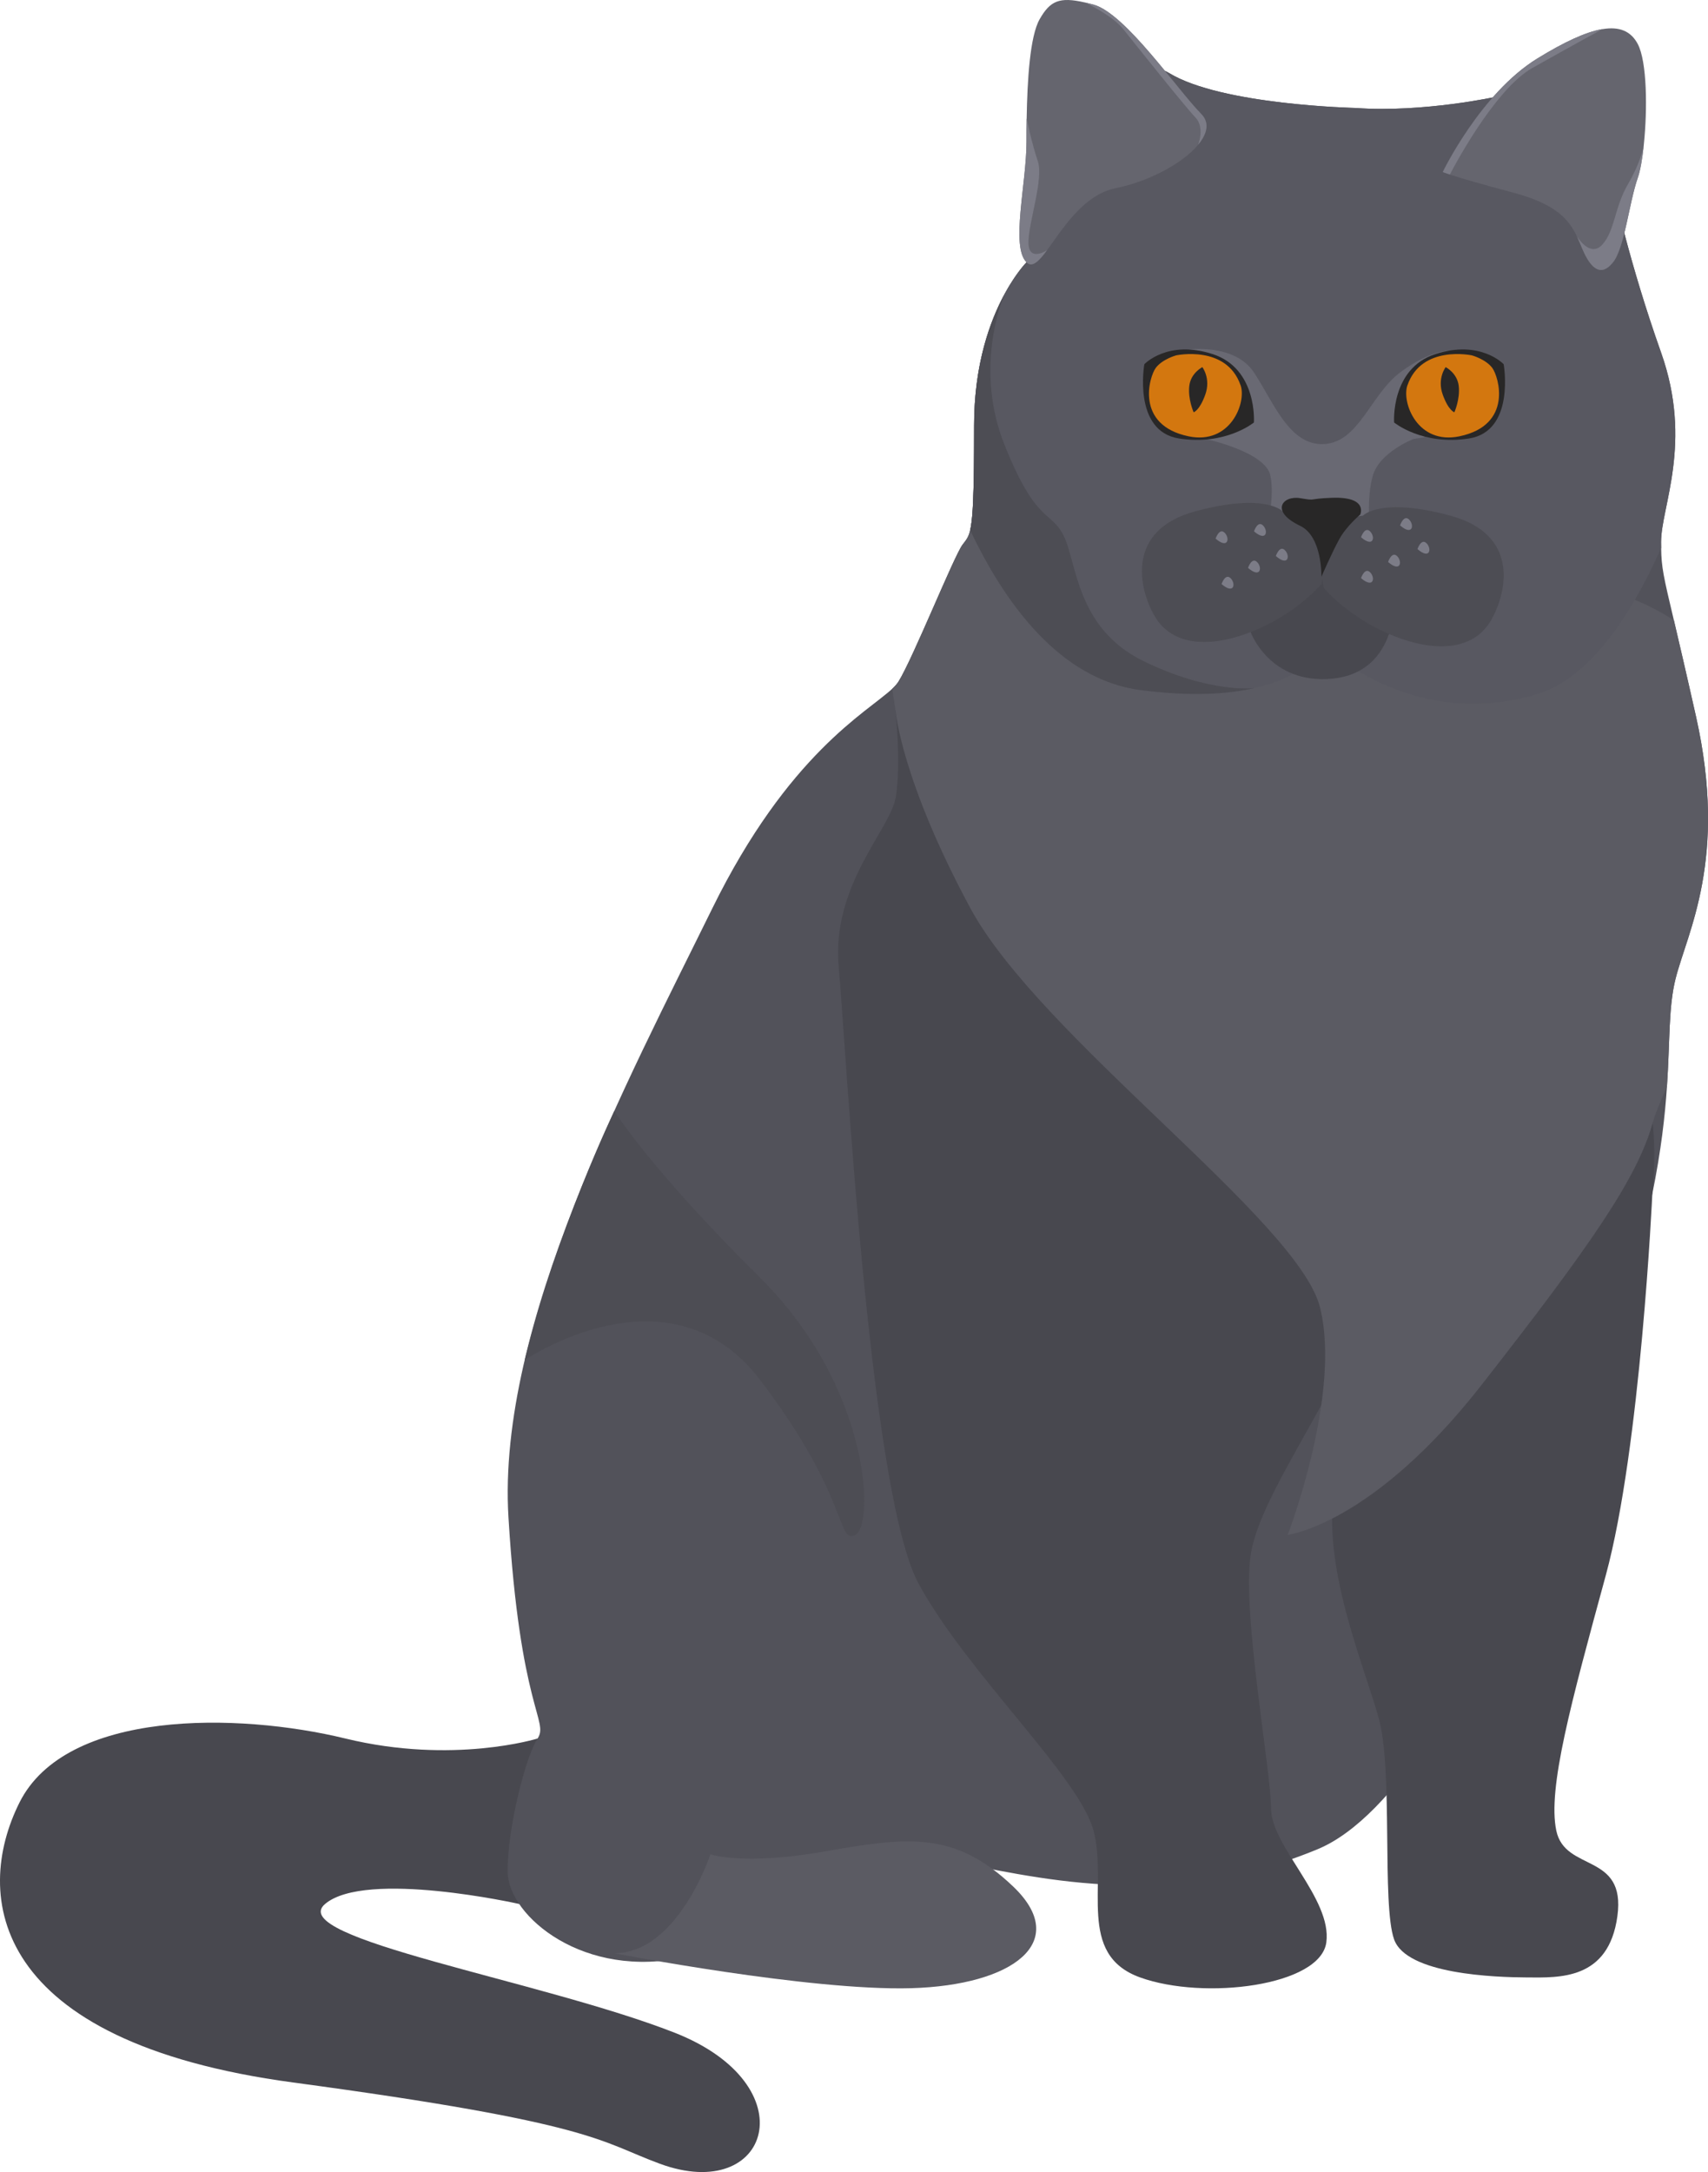 <svg xmlns="http://www.w3.org/2000/svg" width="849.57" height="1080" viewBox="0 0 849.57 1080"><g id="a"/><g id="b"><g id="c"><g id="d"><path d="M267.38 864.44s-41.99 13.03-95.55.0c-53.57-13.03-138.98-14.48-162.15 31.85-23.16 46.33-14.48 118.9 136.09 139.17 150.57 20.27 152.35 29.33 182.42 40.4 55.01 20.27 73.83-39.14 7.24-65.2-66.6-26.06-194-46.84-173.73-63.96 20.27-17.12 96.55.0 96.55.0.0.0 51.12-47.52 9.14-82.26z" fill="#48484f"/><path d="M833.45 486.59c-3.57 14.28-2.73 30.24-4.29 53.61-.96 14.52-2.89 31.88-7.3 53.49-11.55 56.46-89.74 293.9-166.46 325.78-76.75 31.84-143.36 13.03-183.9 5.77-40.5-7.26-130.29 47.76-130.29 47.76-50.65 11.59-88.3-20.25-88.66-41.99-.36-21.69 9.06-57.91 14.84-66.57 5.77-8.7-8.7-14.48-14.48-110.04-5.81-95.56 59.35-217.18 101.33-302.6 37.86-77.03 76.91-97.56 89.54-109.31 1.36-1.28 2.41-2.49 3.13-3.61 7.22-11.59 27.51-62.24 31.84-68.05 1.68-2.25 2.93-3.41 3.81-7.26.84-3.53 1.4-9.38 1.68-20.53.2-7.7.28-17.88.28-31.56.0-55.02 26.07-81.08 26.07-81.08.0.0-2.89-31.84.0-39.06 2.89-7.26 44.87-70.94 70.94-55.02 26.07 15.92 92.67 17.36 92.67 17.36 34.13 2.45 70.94-5.77 70.94-5.77l57.91 47.76s7.26 34.73 23.18 79.64c15.92 44.87.0 76.71.0 94.08.0 1.08.0 2.09.04 3.05.12 9.66 1.16 14.16 6.34 36.01 2.53 10.79 6.06 25.82 10.99 47.8 15.92 70.98-4.33 107.15-10.15 130.33z" fill="#52525a"/><path d="M445.46 353.38s2.9 27.51.0 43.43c-2.9 15.93-31.95 43.43-28.28 83.97 3.67 40.54 15.25 262.04 39.86 306.92 24.61 44.88 79.64 95.58 86.87 122.46 7.23 26.89-8.69 61.56 23.16 73.06 31.85 11.5 89.76 4.26 92.66-17.45 2.9-21.72-27.51-47.78-27.51-66.6s-14.48-97-10.13-125.96c4.34-28.95 39.09-73.84 56.46-118.72 17.37-44.88 27.51-98.53-15.93-149.89-43.43-51.35-89.5-25.64-118.46-63.28-28.96-37.64-77.72-92.63-98.7-87.97z" fill="#48484f"/><path d="M821.87 593.71s-5.79 125.95-23.16 189.66c-17.37 63.7-28.96 105.94-24.61 126.81 4.34 20.86 34.75 10.73 30.4 42.58-4.34 31.85-28.95 30.56-44.88 30.48s-59.98-1.53-66.18-18.9c-6.21-17.37-.41-83.97-7.65-110.03-7.24-26.06-28.95-76.73-21.72-114.37 7.24-37.64 73.83-76.73 78.17-140.43 4.35-63.7 31.3-102.74 59.36-85.42 28.06 17.33 20.27 79.63 20.27 79.63z" fill="#48484f"/><path d="M833.45 486.59c-3.57 14.28-2.73 30.24-4.29 53.61-3.41 7.7-5.93 13.87-7.1 18.09-7.66 27.59-31.28 61.51-85.41 130.69-54.14 69.17-96.12 74.19-96.12 74.19.0.0 26.95-70.18 16-113.28-10.95-43.11-139.43-134.34-173.96-198.5-34.53-64.16-37.09-98.01-37.09-98.01l-1.68-10.87c1.36-1.28 2.41-2.49 3.13-3.61 7.22-11.59 27.51-62.24 31.84-68.05 1.68-2.25 2.93-3.41 3.81-7.26.84-3.53 1.4-9.38 1.68-20.53l290.49 46.68s29.71.12 57.87 18.73c2.53 10.79 6.06 25.82 10.99 47.8 15.92 70.98-4.33 107.15-10.15 130.33z" fill="#5b5b63"/><path d="M826.23 269.4c0 1.08.0 2.09.04 3.05-14.92 33.44-35.41 64.64-61.55 72.62-62.16 19.01-106.07-23.7-106.07-23.7.0.0-6.94 14.52-34.97 20.81-.08.0-.16.04-.36.08-13.39 2.97-31.6 4.05-56.1.84-40.66-5.33-68.01-44.31-84.65-79.52 1.44-5.97 1.96-18.53 1.96-52.09.0-30.36 7.94-51.89 15.08-65.12v-.04c.04-.08.08-.12.08-.16 5.73-10.59 10.91-15.76 10.91-15.76.0.0-2.89-31.84.0-39.06 2.89-7.26 44.87-70.94 70.94-55.02 26.07 15.92 92.67 17.36 92.67 17.36 34.13 2.45 70.94-5.77 70.94-5.77l57.91 47.76s7.26 34.73 23.18 79.64c15.92 44.87.0 76.71.0 94.08z" fill="#585861"/><path d="M817.65 71.95s0 .12-.04.36c-.72 6.86-1.76 12.67-2.97 16.12-4.33 12.31-6.54 34.77-12.31 41.99-5.77 7.26-10.87 3.65-15.2-6.5-.88-2.08-1.72-4.21-2.73-6.34-.12-.16-.16-.28-.16-.28-3.85-8.06-10.31-15.96-31.88-21.61-17.44-4.61-26.75-7.46-31.2-8.9-2.57-.84-3.53-1.24-3.53-1.24.0.0 18.81-39.1 47.04-56.46 13.51-8.3 24.02-13.11 32.04-14.56.24-.04.36-.04.36-.04 8.54-1.44 14.2 1.04 17.56 7.38 4.65 8.78 4.85 32.68 3.01 50.09z" fill="#65656e"/><path d="M595.97 71.95v.04c-7.66 9.22-24.74 18.33-40.82 21.53-16.52 3.25-26.91 20.89-34.37 30.92-4.13 5.57-7.34 8.82-10.19 5.97-7.94-7.94.0-39.06.0-60.07.0-3.61.0-7.46.08-11.43.32-19.17 1.64-40.94 6.46-49.36 5.21-9.14 9.82-11.23 22.42-8.34h.04c1.32.32 2.77.68 4.33 1.08 15.92 4.37 41.99 42.71 53.53 54.3 4.33 4.33 3.09 9.86-1.48 15.36z" fill="#65656e"/><path d="M305.58 971.21s97 18.82 147.67 17.37c50.67-1.45 79.6-23.02 50.66-50.6-28.94-27.58-52.2-24.68-93.42-17.44-41.21 7.24-57.14 1.45-57.14 1.45.0.0-16.04 49.09-47.78 49.22z" fill="#5b5b63"/><path d="M797.08 14.48s-15.32 8.3-34.89 19.33c-19.53 10.99-41.02 52.97-41.02 52.97-2.57-.84-3.53-1.24-3.53-1.24.0.0 18.81-39.1 47.04-56.46 13.51-8.3 24.02-13.11 32.04-14.56.24-.04.36-.04.36-.04z" fill="#7c7c87"/><path d="M595.97 71.95c.28-.72 3.25-8.78-1.36-13.55-4.85-5.01-30.16-36.73-35.89-43.91-5.57-6.94-18.29-12.87-19.13-13.27 1.32.32 2.77.68 4.33 1.08 15.92 4.37 41.99 42.71 53.53 54.3 4.33 4.33 3.09 9.86-1.48 15.36z" fill="#7c7c87"/><path d="M520.78 124.44c-4.13 5.57-7.34 8.82-10.19 5.97-7.94-7.94.0-39.06.0-60.07.0-3.61.0-7.46.08-11.43.0.0 2.41 11.99 5.49 21.05 3.13 8.98-4.61 30.56-4.61 40.58s9.22 3.89 9.22 3.89z" fill="#7c7c87"/><path d="M817.61 72.31c-.72 6.86-1.76 12.67-2.97 16.12-4.33 12.31-6.54 34.77-12.31 41.99-5.77 7.26-10.87 3.65-15.2-6.5-.88-2.08-1.72-4.21-2.73-6.34 1.08 1.68 7.06 10.31 12.67 3.97 6.26-7.02 5.93-18.45 12.75-30.08 5.98-10.19 7.46-17.48 7.78-19.17z" fill="#7c7c87"/><path d="M591.43 173.81s22.67-3.14 32.31 11.4c9.64 14.54 17.56 36.59 34.9 35.59 17.35-1 23.08-24.56 37.75-35.59 14.68-11.03 24.6-10.89 24.6-10.89.0.0-8.03 42.42-12.98 43.19l-4.96.77s-16.73 6.52-20.15 18.05c-3.41 11.53-1.41 27.9-1.41 27.9h-51.84s4.72-16.37 2.21-27.9c-2.51-11.53-31.38-17.88-31.38-17.88l-9.07-44.65z" fill="#696973"/><g><path d="M693.44 210.06s-1.86-26.78 20.58-34.02c22.44-7.24 33.92 5.07 33.92 5.07.0.0 5.89 33.3-17.27 36.92-23.16 3.62-37.23-7.96-37.23-7.96z" fill="#282727"/><path d="M700.05 191.6c-2.96 8.56 5.01 29.7 25.91 25.34 26.75-5.59 19.54-29.68 16.29-34.02-3.26-4.34-10.11-6.22-10.11-6.22.0.0-25.06-5.42-32.08 14.91z" fill="#d3770f"/><path d="M719.08 182.55s-4.34 5.66-1.45 13.69c2.9 8.03 5.79 8.75 5.79 8.75.0.0 2.9-6.51 2.17-13.03-.72-6.51-6.51-9.41-6.51-9.41z" fill="#282727"/></g><g><path d="M623.7 210.06s1.86-26.78-20.58-34.02c-22.44-7.24-33.92 5.07-33.92 5.07.0.0-5.89 33.3 17.27 36.92 23.16 3.62 37.23-7.96 37.23-7.96z" fill="#282727"/><path d="M617.09 191.6c2.96 8.56-5.01 29.7-25.91 25.34-26.75-5.59-19.54-29.68-16.29-34.02 3.26-4.34 10.11-6.22 10.11-6.22.0.0 25.06-5.42 32.08 14.91z" fill="#d3770f"/><path d="M598.06 182.55s4.34 5.66 1.45 13.69c-2.9 8.03-5.79 8.75-5.79 8.75.0.0-2.9-6.51-2.17-13.03.72-6.51 6.51-9.41 6.51-9.41z" fill="#282727"/></g><path d="M622.08 314.3s9.39 26.06 40.53 23.16c31.14-2.9 30.83-36.19 30.83-36.19.0.0-28.79-23.16-55.86-14.48-27.07 8.69-15.49 27.51-15.49 27.51z" fill="#48484f"/><path d="M637.97 254.23s-8.64-9.39-43.39.0c-34.75 9.39-28.23 38.35-20.27 52.1 7.96 13.75 25.34 16.65 47.78 7.96 22.44-8.69 35.2-23.89 35.2-23.89.0.0 9.02-32.95-19.32-36.17z" fill="#4d4d54"/><path d="M677.96 256.38s8.64-9.39 43.39.0c34.75 9.39 28.23 38.35 20.27 52.1-7.96 13.75-25.34 16.65-47.78 7.96-22.44-8.69-35.2-23.89-35.2-23.89.0.0-9.02-32.95 19.32-36.17z" fill="#4d4d54"/><path d="M657.28 286.79s.54-20.04-10.59-25.34c-15.2-7.24-8.69-15.2.0-13.75 8.69 1.45 3.14.26 15.92-.19 18.11-.63 13.97 8.36 13.97 8.36.0.0-6.72 5.58-10.34 12.09-3.62 6.51-8.96 18.82-8.96 18.82z" fill="#282727"/><path d="M676.99 267.13s1.85-5.56 4.52-2.89c2.67 2.67 1.73 8.31-4.52 2.89z" fill="#7c7c87"/><path d="M623.74 264.19s1.85-5.56 4.52-2.89c2.67 2.67 1.73 8.31-4.52 2.89z" fill="#7c7c87"/><path d="M696.4 261.25s1.85-5.56 4.52-2.89c2.67 2.67 1.73 8.31-4.52 2.89z" fill="#7c7c87"/><path d="M705.06 273.02s1.85-5.56 4.52-2.89c2.67 2.67 1.73 8.31-4.52 2.89z" fill="#7c7c87"/><path d="M676.99 287.46s1.85-5.56 4.52-2.89c2.67 2.67 1.73 8.31-4.52 2.89z" fill="#7c7c87"/><path d="M620.78 282.37s1.85-5.56 4.52-2.89c2.67 2.67 1.73 8.31-4.52 2.89z" fill="#7c7c87"/><path d="M634.61 276.48s1.85-5.56 4.52-2.89c2.67 2.67 1.73 8.31-4.52 2.89z" fill="#7c7c87"/><path d="M604.65 267.81s1.85-5.56 4.52-2.89c2.67 2.67 1.73 8.31-4.52 2.89z" fill="#7c7c87"/><path d="M690.44 279.43s1.85-5.56 4.52-2.89c2.67 2.67 1.73 8.31-4.52 2.89z" fill="#7c7c87"/><path d="M607.61 290.41s1.85-5.56 4.52-2.89c2.67 2.67 1.73 8.31-4.52 2.89z" fill="#7c7c87"/><path d="M623.76 342.15s-.04.0-.08.04c-.08.0-.16.04-.36.08-13.39 2.97-31.6 4.05-56.1.84-40.66-5.33-68.01-44.31-84.65-79.52 1.44-5.97 1.96-18.53 1.96-52.09.0-30.36 7.94-51.89 15.08-65.12-1.2 2.77-15.16 36.97.08 74.91 15.88 39.62 22.94 32.2 29.43 45.19 6.5 12.95 6.1 45.75 39.42 62.12 33.32 16.32 55.22 13.55 55.22 13.55z" fill="#4d4d54"/><path d="M261 676.26s72-49.11 116.93 9.7c44.93 58.81 38.24 82.21 47.6 77.19 9.36-5.01 7.72-73.18-47.6-127.99-55.32-54.8-72.35-82.78-72.35-82.78.0.0-28.66 59.37-44.58 123.87z" fill="#4d4d54"/></g></g></g></svg>